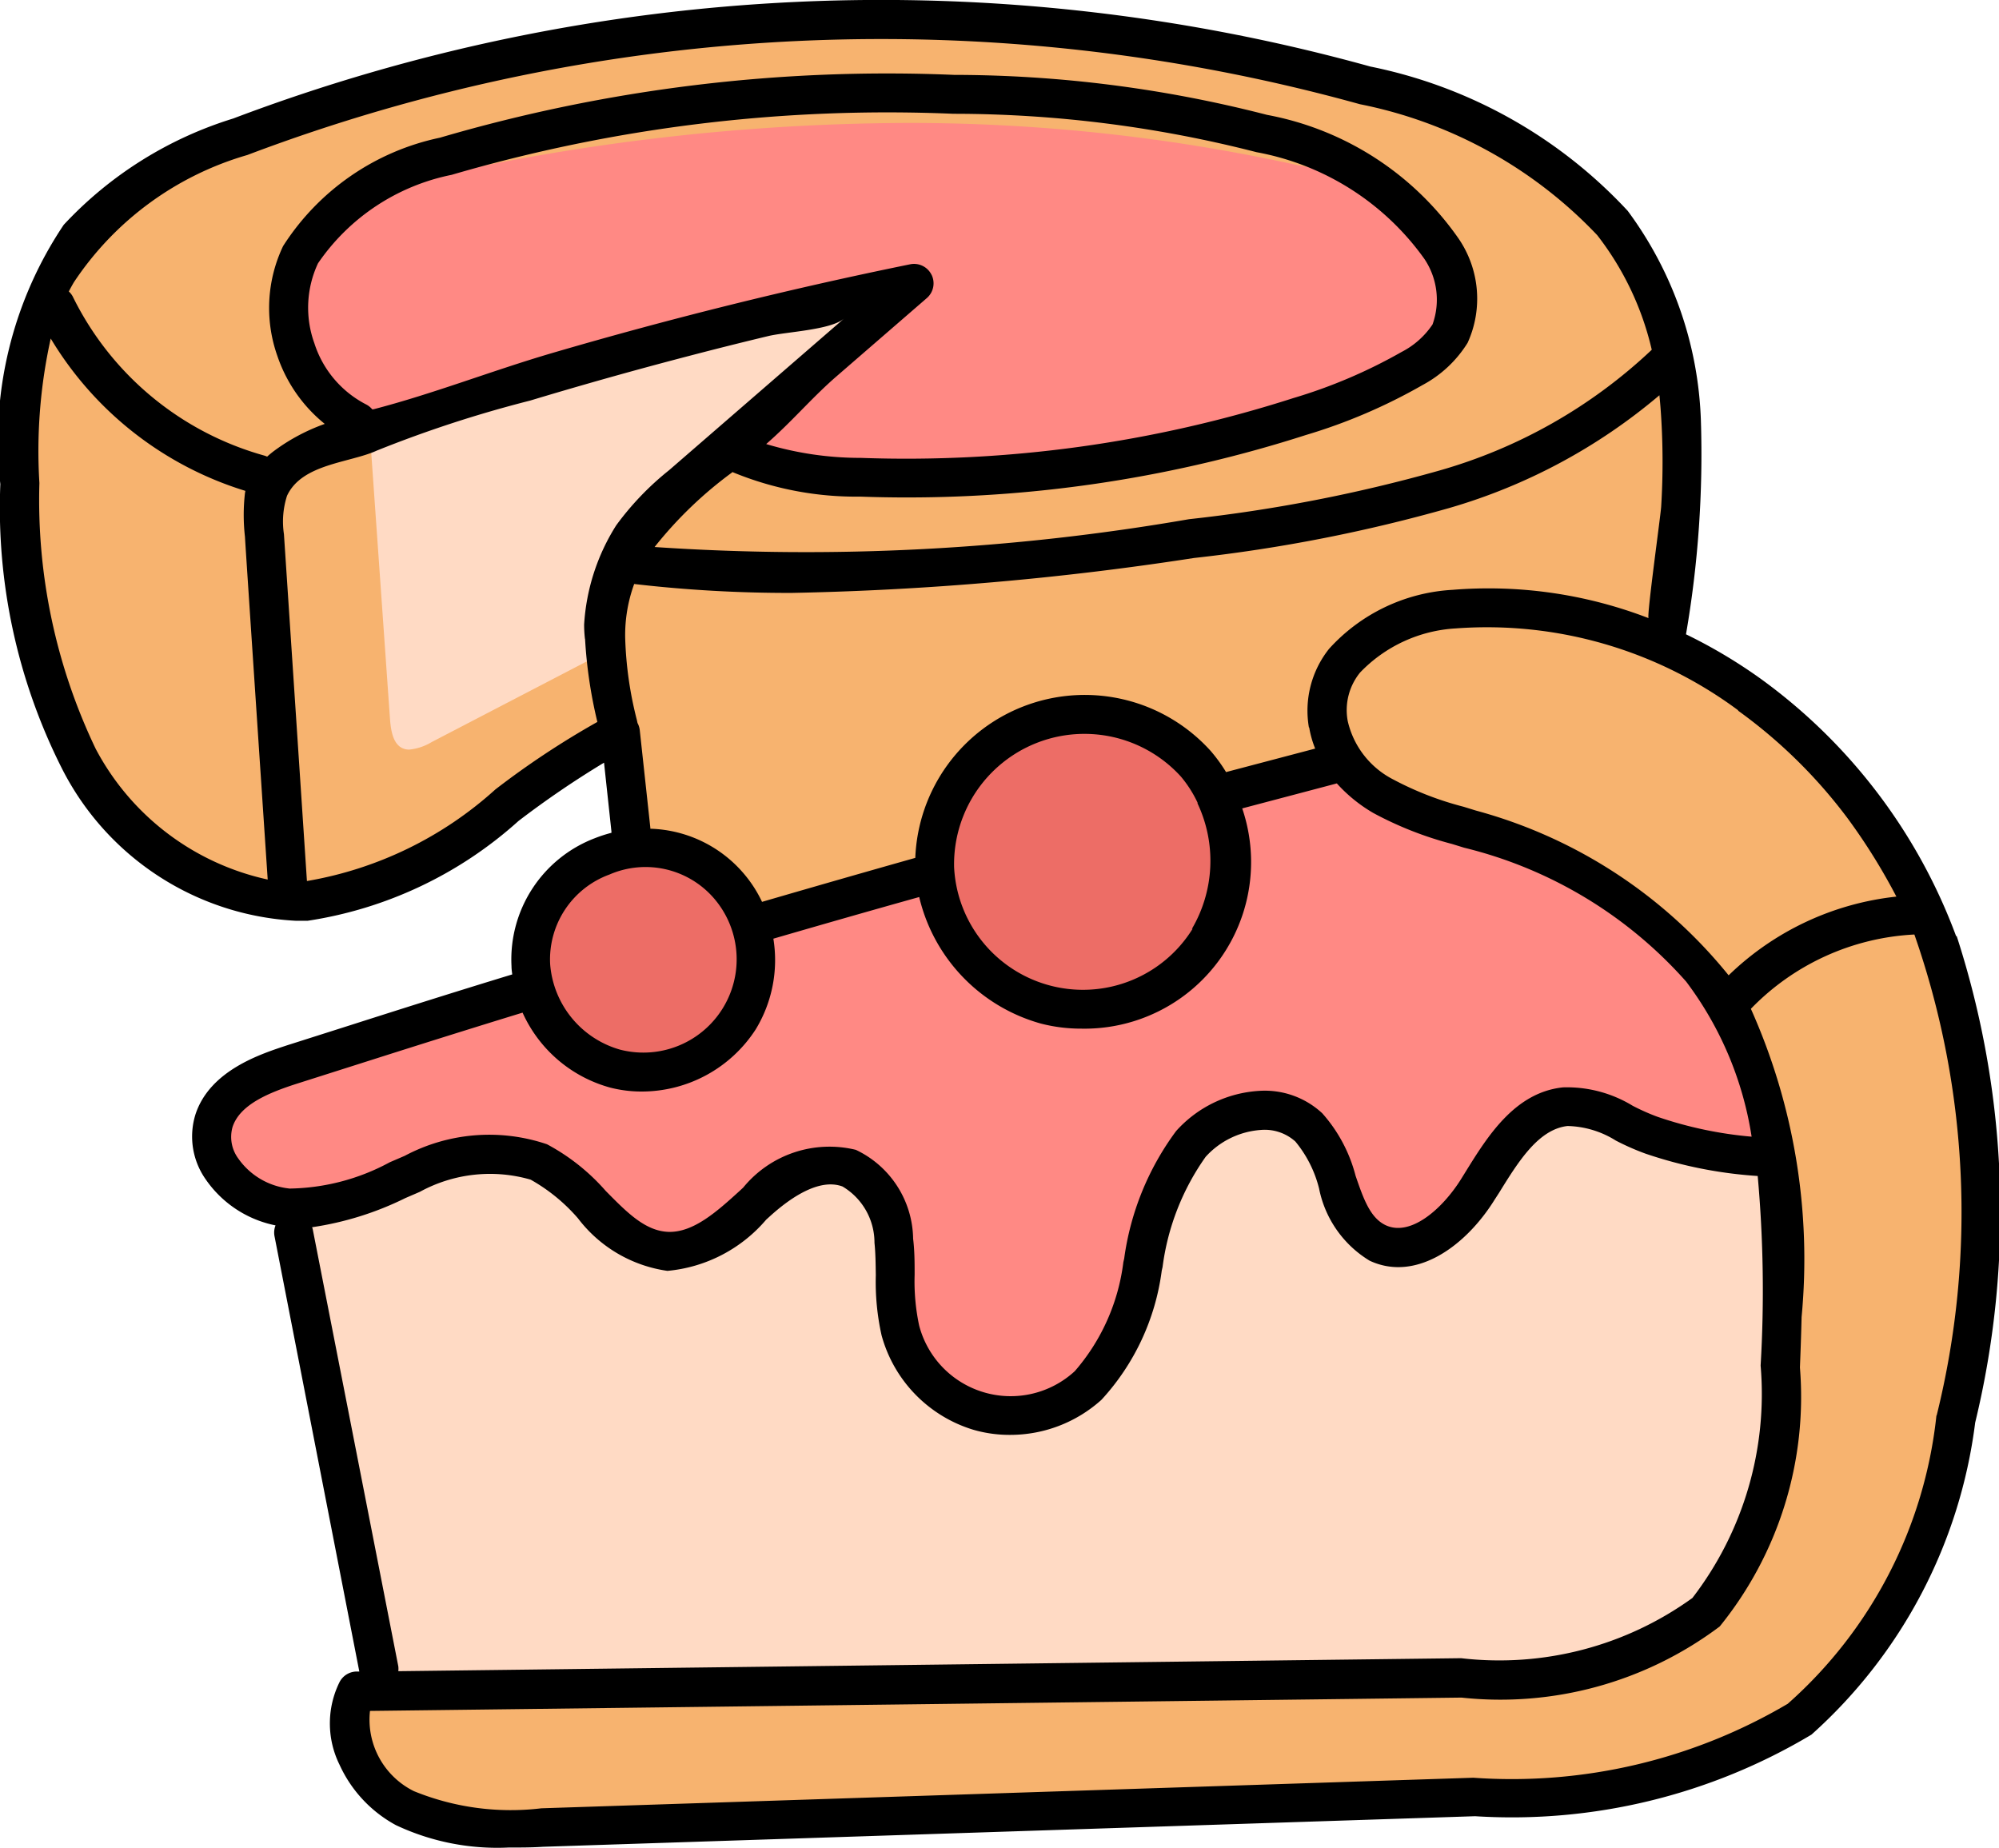 <svg xmlns="http://www.w3.org/2000/svg" width="24" height="22.186" viewBox="0 0 24 22.186">
  <g id="Group_33" data-name="Group 33" transform="translate(-0.001 -0.001)">
    <path id="Path_35" data-name="Path 35" d="M72.056,197.577a5.436,5.436,0,0,0-2.779-1.685l-.148-.045a4.03,4.03,0,0,1-.9-.35,1.608,1.608,0,0,1-.381-.309l-.1-.106-.138.036c-.365.095-.732.192-1.1.289l-.277.073.075.235a1.771,1.771,0,0,1-1.711,2.339,1.7,1.7,0,0,1-.421-.053,1.844,1.844,0,0,1-1.295-1.346l-.055-.239-.237.067c-.53.15-1.1.314-1.753.5l-.2.057.031.2a1.362,1.362,0,0,1-.18.929,1.4,1.4,0,0,1-1.169.635,1.266,1.266,0,0,1-.319-.04,1.382,1.382,0,0,1-.9-.773l-.085-.187-.2.06c-.687.209-1.3.4-1.946.61l-.217.069-.528.168c-.42.133-.826.307-.947.678a.666.666,0,0,0,.1.579,1.088,1.088,0,0,0,.786.465c.041,0,.083.005.125.005a3.074,3.074,0,0,0,1.2-.34l.005,0,.17-.073a2.732,2.732,0,0,1,1.01-.248,1.206,1.206,0,0,1,.51.105,2.316,2.316,0,0,1,.638.514,1.416,1.416,0,0,0,.913.56h.026a1.61,1.61,0,0,0,.994-.554l.042-.039a1.411,1.411,0,0,1,.886-.447.644.644,0,0,1,.227.041.974.974,0,0,1,.536.871c.014.141.015.284.017.411a2.75,2.75,0,0,0,.062.665,1.4,1.4,0,0,0,.94.968,1.341,1.341,0,0,0,.376.053,1.4,1.4,0,0,0,.937-.36,2.63,2.63,0,0,0,.654-1.428l.01-.045a3.142,3.142,0,0,1,.57-1.426,1.216,1.216,0,0,1,.832-.4H66.8a.774.774,0,0,1,.541.2,1.626,1.626,0,0,1,.344.658,1.12,1.12,0,0,0,.485.73.58.58,0,0,0,.248.055,1.318,1.318,0,0,0,.957-.7l.053-.085c.249-.4.531-.857,1-.9a.732.732,0,0,1,.075,0,1.47,1.47,0,0,1,.633.2,2.676,2.676,0,0,0,.326.144,4.945,4.945,0,0,0,1.185.25l.306.026-.055-.3a4.353,4.353,0,0,0-.834-1.966Zm0,0" transform="translate(-51.625 -185.937)" fill="#ff8984"/>
    <path id="Path_36" data-name="Path 36" d="M70.589,32.33l.088.044.092-.032A53.191,53.191,0,0,1,77.29,30.57L74.947,32.6l.489.083a15,15,0,0,0,6.729-.394,3.541,3.541,0,0,0,1.135-.506,1.456,1.456,0,0,0,.623-1.078,1.481,1.481,0,0,0-.689-1.2,3.69,3.69,0,0,0-1.3-.489,21.8,21.8,0,0,0-4.747-.511,26.549,26.549,0,0,0-5.619.628,2.669,2.669,0,0,0-1.751.918,1.438,1.438,0,0,0-.148,1.29,2.107,2.107,0,0,0,.922.991Zm0,0" transform="translate(-66.314 -27.167)" fill="#ff8984"/>
    <path id="Path_37" data-name="Path 37" d="M91.089,284.038l-.2-.012a4.971,4.971,0,0,1-1.289-.257,2.8,2.8,0,0,1-.326-.145,1.469,1.469,0,0,0-.635-.2c-.025,0-.05,0-.074,0-.464.047-.746.5-1,.905l-.053.084a1.31,1.31,0,0,1-.961.7.571.571,0,0,1-.244-.055c-.278-.13-.378-.422-.485-.73a1.6,1.6,0,0,0-.345-.658.764.764,0,0,0-.542-.205h-.04a1.214,1.214,0,0,0-.832.4,3.1,3.1,0,0,0-.57,1.427l-.009.042a2.639,2.639,0,0,1-.654,1.43,1.4,1.4,0,0,1-.94.359,1.317,1.317,0,0,1-.374-.053,1.4,1.4,0,0,1-.94-.969,2.713,2.713,0,0,1-.062-.664c0-.135,0-.274-.017-.411-.017-.164-.106-.712-.536-.872a.644.644,0,0,0-.224-.039,1.407,1.407,0,0,0-.888.445l-.043.039a1.614,1.614,0,0,1-.993.554H77.8a1.44,1.44,0,0,1-.914-.561,2.308,2.308,0,0,0-.637-.513,1.209,1.209,0,0,0-.511-.105,2.721,2.721,0,0,0-1.008.248l-.176.075a3.577,3.577,0,0,1-1.05.332l-.293.028.1.285,1.02,5.237s-.012.255-.012.255l13.009-.158a4.138,4.138,0,0,0,2.937-.789,4.2,4.2,0,0,0,.89-2.949,15.691,15.691,0,0,0-.036-2.312Zm0,0" transform="translate(-69.775 -270.136)" fill="#ffdac4"/>
    <path id="Path_38" data-name="Path 38" d="M92.213,82.145a.331.331,0,0,0,.151.034.758.758,0,0,0,.333-.105l1.874-.975.166-.06-.01-.175c0-.049,0-.1-.006-.161a2.155,2.155,0,0,1,.32-1.229,3.278,3.278,0,0,1,.595-.617l2.1-1.82-.2-.406a53.3,53.3,0,0,0-5.61,1.576l-.171.058.24,3.4a.535.535,0,0,0,.224.481Zm0,0" transform="translate(-87.448 -73.04)" fill="#ffdac4"/>
    <path id="Path_39" data-name="Path 39" d="M242.775,183.822a1.7,1.7,0,0,0-1.535-.967,1.918,1.918,0,0,0-.706.137,1.732,1.732,0,0,0-1.13,1.719,1.847,1.847,0,0,0,1.336,1.635,1.667,1.667,0,0,0,.416.052,1.773,1.773,0,0,0,1.626-2.561Zm0,0" transform="translate(-228.178 -174.284)" fill="#ed6d66"/>
    <path id="Path_40" data-name="Path 40" d="M137.3,217.207a1.458,1.458,0,0,0-.536.1,1.315,1.315,0,0,0-.858,1.305,1.4,1.4,0,0,0,1.014,1.242,1.273,1.273,0,0,0,.317.04,1.352,1.352,0,0,0,1.049-2.234A1.267,1.267,0,0,0,137.3,217.207Zm0,0" transform="translate(-129.531 -207.025)" fill="#ed6d66"/>
    <path id="Path_41" data-name="Path 41" d="M28.029,16.073l.03.011-.241-.51a6.389,6.389,0,0,0-2.045-2.47,5.429,5.429,0,0,0-2.715-1.026,5.151,5.151,0,0,1,1.423.326l.275.105.041-.292a11.918,11.918,0,0,0,.16-2.388c-.006-.1-.016-.208-.03-.321l-.066-.542-.023.028a3.8,3.8,0,0,0-.71-1.555,5.571,5.571,0,0,0-2.969-1.652,21.727,21.727,0,0,0-13.5.617A4.451,4.451,0,0,0,5.715,7.609a2.657,2.657,0,0,0-.344.554l-.033-.069-.166.616a6.689,6.689,0,0,0-.166,1.858,7.119,7.119,0,0,0,.705,3.3,3.3,3.3,0,0,0,2.233,1.686l.29.046v-.006l.233-.015a4.658,4.658,0,0,0,2.386-1.148l0,0a10.136,10.136,0,0,1,1.191-.788l.157-.083-.017-.077.011.048.015.028.125,1.157c0,.008,0,.017,0,.028l.023.2.2.006a1.293,1.293,0,0,1,.952.456,1.26,1.26,0,0,1,.184.285l.085.181.192-.056c.587-.171,1.205-.348,1.839-.527l.167-.047,0-.174a1.743,1.743,0,0,1,1.131-1.592,1.867,1.867,0,0,1,.7-.137,1.714,1.714,0,0,1,1.469.823l.091.15.17-.045c.355-.1.713-.189,1.069-.282l.257-.067-.082-.206a1.413,1.413,0,0,0,.584.615,4.04,4.04,0,0,0,.9.35l.148.045A5.437,5.437,0,0,1,25.2,16.4c.054.068.105.14.159.218l.154.228,0,.011.048.088a8.212,8.212,0,0,1,.586,4.224,4.2,4.2,0,0,1-.891,2.949,4.2,4.2,0,0,1-2.937.789L9.024,25.07l-.043.177a1.188,1.188,0,0,0,.645,1.225,2.644,2.644,0,0,0,1.237.242c.14,0,.277,0,.41-.009l11.191-.367a6.7,6.7,0,0,0,3.907-.934,5.6,5.6,0,0,0,1.875-3.6,10.506,10.506,0,0,0-.213-5.713l-.005-.015ZM7.987,10.618l.065-.092a.632.632,0,0,0-.051.09.662.662,0,0,0-.045.138l0-.012Zm-.045.216a1.212,1.212,0,0,0-.008.143A1.246,1.246,0,0,1,7.942,10.833Zm.011-.069c0,.021-.008.041-.01.062C7.946,10.805,7.949,10.784,7.954,10.764Zm-.011.423c0-.018,0-.037,0-.057l0,.06.066,1Zm-.009-.2c0,.018,0,.037,0,.055C7.935,11.024,7.934,11.005,7.934,10.987Zm0,.078c0,.015,0,.029,0,.044C7.937,11.094,7.937,11.079,7.936,11.065Zm4.094,1.525L9.95,13.671a.636.636,0,0,1-.269.09.192.192,0,0,1-.086-.019c-.111-.056-.136-.216-.146-.366L9.207,9.941l-.468.162-.054.019.053-.019.507-.177-.357-.263a2,2,0,0,1-.637-.78,1.294,1.294,0,0,1,.133-1.161,2.554,2.554,0,0,1,1.664-.859,26.406,26.406,0,0,1,5.589-.625,21.655,21.655,0,0,1,4.716.508,3.622,3.622,0,0,1,1.255.468A1.326,1.326,0,0,1,22.236,8.3a1.315,1.315,0,0,1-.567.969,3.411,3.411,0,0,1-1.091.484,14.805,14.805,0,0,1-4.185.6,14.77,14.77,0,0,1-2.6-.23l-.139-.147-.7.61a3.193,3.193,0,0,0-.591.613,1.543,1.543,0,0,0-.1.173l-.076.151h0l0,.015-.06.118.026,0-.019.068a2.563,2.563,0,0,0-.085.7,3.58,3.58,0,0,0,.044.518l0-.029ZM8.59,10.158l.015-.006Zm.046-.018.035-.013Zm3.488,3.027-.01-.054Zm-.021-.11c-.005-.028-.01-.057-.014-.086C12.093,13,12.1,13.029,12.1,13.057Zm8.624.452v0Zm1.5-1.432a1.952,1.952,0,0,0-1.317.618l-.016.023.016-.023a1.926,1.926,0,0,1,1.318-.619c.137-.011.276-.017.413-.017.066,0,.131,0,.2,0-.065,0-.131,0-.2,0-.137,0-.276.006-.413.017Zm.819,0q-.1-.008-.2-.012Q22.952,12.069,23.05,12.077Zm0,0" transform="translate(-4.767 -4.761)" fill="#f7b36f"/>
    <path id="Path_42" data-name="Path 42" d="M23.487,11.242a6.674,6.674,0,0,0-2.344-3.09,6.121,6.121,0,0,0-.9-.536,12.69,12.69,0,0,0,.179-2.563,4.473,4.473,0,0,0-.879-2.521A5.777,5.777,0,0,0,16.454.8,21.97,21.97,0,0,0,2.8,1.424,4.651,4.651,0,0,0,.766,2.7,4.654,4.654,0,0,0,.005,5.813,6.937,6.937,0,0,0,.74,9.218a3.343,3.343,0,0,0,2.812,1.837c.048,0,.1,0,.143,0A4.868,4.868,0,0,0,6.226,9.857a11.285,11.285,0,0,1,1.027-.7l.089.827c0,.005,0,.01,0,.015a1.708,1.708,0,0,0-.2.065,1.558,1.558,0,0,0-1,1.535c0,.034.005.068.009.1-.689.21-1.307.406-1.958.614l-.745.237c-.3.1-.924.293-1.1.829a.893.893,0,0,0,.123.781,1.337,1.337,0,0,0,.838.552.233.233,0,0,0-.012.131l1.018,5.225H4.278a.234.234,0,0,0-.2.126,1.118,1.118,0,0,0,0,.994,1.559,1.559,0,0,0,.676.724,2.853,2.853,0,0,0,1.351.269c.144,0,.283,0,.415-.009l11.191-.367a7.01,7.01,0,0,0,4.039-.98,6.032,6.032,0,0,0,1.965-3.745,10.737,10.737,0,0,0-.223-5.844ZM20.869,8.533a6.07,6.07,0,0,1,1.31,1.286,7.141,7.141,0,0,1,.521.817c.024.043.046.086.069.129a3.416,3.416,0,0,0-2.014.945,5.872,5.872,0,0,0-3.034-1.978l-.149-.046a3.821,3.821,0,0,1-.845-.328,1.051,1.051,0,0,1-.545-.7.714.714,0,0,1,.148-.583,1.728,1.728,0,0,1,1.152-.53,5.06,5.06,0,0,1,3.387.983Zm-5.15.2a1.2,1.2,0,0,0,.072.255l-1.07.282a1.913,1.913,0,0,0-.183-.252A2.036,2.036,0,0,0,10.99,10.3c-.612.173-1.229.35-1.84.528a1.515,1.515,0,0,0-.218-.338A1.532,1.532,0,0,0,7.809,9.95s0-.008,0-.012L7.682,8.767a.236.236,0,0,0-.027-.086l-.008-.037a4.459,4.459,0,0,1-.14-.983,1.79,1.79,0,0,1,.108-.649,16.087,16.087,0,0,0,1.894.107A36.186,36.186,0,0,0,14.335,6.7,18.712,18.712,0,0,0,17.4,6.1a6.852,6.852,0,0,0,2.524-1.354c.005.053.01.106.014.159a8.73,8.73,0,0,1,.007,1.179c-.008.119-.177,1.328-.151,1.338a5.341,5.341,0,0,0-2.353-.34,2.162,2.162,0,0,0-1.483.708,1.192,1.192,0,0,0-.242.946Zm-1.4,2.419a1.549,1.549,0,0,1-2.863-.739,1.565,1.565,0,0,1,2.723-1.089,1.43,1.43,0,0,1,.2.313l0,.01a1.613,1.613,0,0,1-.068,1.505ZM2.97,1.862a21.5,21.5,0,0,1,13.358-.61,5.367,5.367,0,0,1,2.849,1.572A3.538,3.538,0,0,1,19.832,4.2l0,0a6.17,6.17,0,0,1-2.564,1.454,18.359,18.359,0,0,1-2.991.58,26.939,26.939,0,0,1-6.417.334,4.842,4.842,0,0,1,.937-.9l.009.005a3.881,3.881,0,0,0,1.523.29q.28.01.56.01a15.657,15.657,0,0,0,4.792-.75,6.618,6.618,0,0,0,1.4-.6,1.427,1.427,0,0,0,.54-.506,1.278,1.278,0,0,0-.109-1.253A3.606,3.606,0,0,0,15.213,1.38,15.1,15.1,0,0,0,11.456.9a19.079,19.079,0,0,0-6.173.754A2.954,2.954,0,0,0,3.4,2.955a1.726,1.726,0,0,0-.069,1.319A1.784,1.784,0,0,0,3.9,5.09a2.342,2.342,0,0,0-.6.318c-.034.025-.064.05-.092.075a.24.24,0,0,0-.035-.013,3.656,3.656,0,0,1-2.3-1.912A.236.236,0,0,0,.827,3.5c.02-.038.04-.075.062-.112A3.749,3.749,0,0,1,2.97,1.862ZM11.185,3.3a.234.234,0,0,0-.257-.126q-2.169.442-4.3,1.066c-.717.21-1.423.488-2.145.675l-.013,0a.235.235,0,0,0-.076-.06,1.256,1.256,0,0,1-.619-.734,1.256,1.256,0,0,1,.044-.959A2.553,2.553,0,0,1,5.423,2.1a18.628,18.628,0,0,1,6.023-.733,14.651,14.651,0,0,1,3.641.461A3.177,3.177,0,0,1,17.1,3.106a.877.877,0,0,1,.1.79.99.99,0,0,1-.371.33,6.186,6.186,0,0,1-1.3.554,15.2,15.2,0,0,1-5.192.718A3.936,3.936,0,0,1,9.2,5.332c.045-.04.09-.08.133-.121.242-.226.455-.47.71-.691l1.085-.94a.234.234,0,0,0,.057-.281ZM1.15,8.991A6.911,6.911,0,0,1,.474,5.8,6.239,6.239,0,0,1,.61,4.065,4.144,4.144,0,0,0,2.947,5.894l-.005.027a2.312,2.312,0,0,0,0,.524c0,.034.273,4.115.273,4.115A3.076,3.076,0,0,1,1.15,8.991ZM7.025,7.668a5.585,5.585,0,0,0,.148,1,10.187,10.187,0,0,0-1.224.81,4.5,4.5,0,0,1-2.263,1.1L3.41,6.414a1.013,1.013,0,0,1,.037-.461c.179-.386.753-.394,1.079-.543a14.525,14.525,0,0,1,1.84-.6q.945-.285,1.9-.534.477-.125.957-.24c.214-.052.751-.072.912-.211l-2.1,1.82a3.452,3.452,0,0,0-.636.663A2.507,2.507,0,0,0,7.014,7.5c0,.019,0,.083.01.172ZM7.318,10.5a1.086,1.086,0,0,1,1.257.288,1.12,1.12,0,0,1-1.13,1.814,1.16,1.16,0,0,1-.839-1.027A1.085,1.085,0,0,1,7.318,10.5ZM3.472,14.269a.858.858,0,0,1-.611-.361.436.436,0,0,1-.068-.377c.088-.27.434-.413.794-.527l.745-.237c.647-.206,1.261-.4,1.943-.609a1.624,1.624,0,0,0,1.053.9,1.511,1.511,0,0,0,.378.047,1.63,1.63,0,0,0,1.368-.746,1.6,1.6,0,0,0,.212-1.089c.582-.169,1.168-.337,1.751-.5a2.071,2.071,0,0,0,1.464,1.52,1.922,1.922,0,0,0,.48.06,2,2,0,0,0,1.934-2.644c.379-.1.759-.2,1.136-.3a1.827,1.827,0,0,0,.436.354,4.236,4.236,0,0,0,.947.373l.146.045a5.215,5.215,0,0,1,2.664,1.606,4.14,4.14,0,0,1,.787,1.863,4.736,4.736,0,0,1-1.128-.238,2.588,2.588,0,0,1-.3-.133,1.517,1.517,0,0,0-.836-.221c-.579.06-.907.589-1.171,1.015l-.052.084c-.228.365-.609.695-.906.556-.188-.088-.269-.323-.362-.594a1.807,1.807,0,0,0-.4-.75,1.012,1.012,0,0,0-.755-.269,1.456,1.456,0,0,0-1,.483,3.322,3.322,0,0,0-.623,1.53l-.01.044a2.455,2.455,0,0,1-.583,1.308,1.136,1.136,0,0,1-1.869-.549,2.543,2.543,0,0,1-.054-.608c0-.14,0-.285-.018-.432a1.2,1.2,0,0,0-.688-1.068,1.338,1.338,0,0,0-1.352.453l-.042.039c-.271.247-.553.5-.853.493-.281-.009-.5-.233-.755-.491a2.5,2.5,0,0,0-.706-.561,2.16,2.16,0,0,0-1.708.139l-.179.077a2.6,2.6,0,0,1-1.211.316Zm.284.491a.209.209,0,0,0-.008-.026,3.757,3.757,0,0,0,1.12-.35l.174-.075a1.754,1.754,0,0,1,1.33-.146,2.129,2.129,0,0,1,.568.464,1.636,1.636,0,0,0,1.074.631A1.768,1.768,0,0,0,9.2,14.643l.042-.038c.244-.222.594-.464.874-.36a.784.784,0,0,1,.384.676c.013.125.014.254.016.389a2.935,2.935,0,0,0,.069.721,1.634,1.634,0,0,0,1.1,1.134,1.556,1.556,0,0,0,.44.062,1.636,1.636,0,0,0,1.1-.421,2.829,2.829,0,0,0,.724-1.551l.01-.044a2.934,2.934,0,0,1,.517-1.322.987.987,0,0,1,.666-.323.55.55,0,0,1,.411.139,1.423,1.423,0,0,1,.285.565,1.31,1.31,0,0,0,.607.866c.558.261,1.157-.179,1.5-.732L18,14.319c.231-.374.471-.76.82-.8a1.137,1.137,0,0,1,.581.175,2.987,2.987,0,0,0,.354.156,5.207,5.207,0,0,0,1.349.269,15.334,15.334,0,0,1,.035,2.276,4.017,4.017,0,0,1-.819,2.79,3.96,3.96,0,0,1-2.777.723l-12.76.156a.241.241,0,0,0,0-.059ZM23.25,16.993a5.381,5.381,0,0,1-1.785,3.462,6.522,6.522,0,0,1-3.775.888L6.5,21.71a3.078,3.078,0,0,1-1.53-.206.958.958,0,0,1-.527-.963l13.105-.16a4.382,4.382,0,0,0,3.1-.854,4.377,4.377,0,0,0,.963-3.109c.008-.2.015-.4.02-.606a7.354,7.354,0,0,0-.609-3.7,2.937,2.937,0,0,1,1.963-.892h0a10.109,10.109,0,0,1,.267,5.776Zm0,0" transform="translate(0)"/>
  </g>
</svg>
